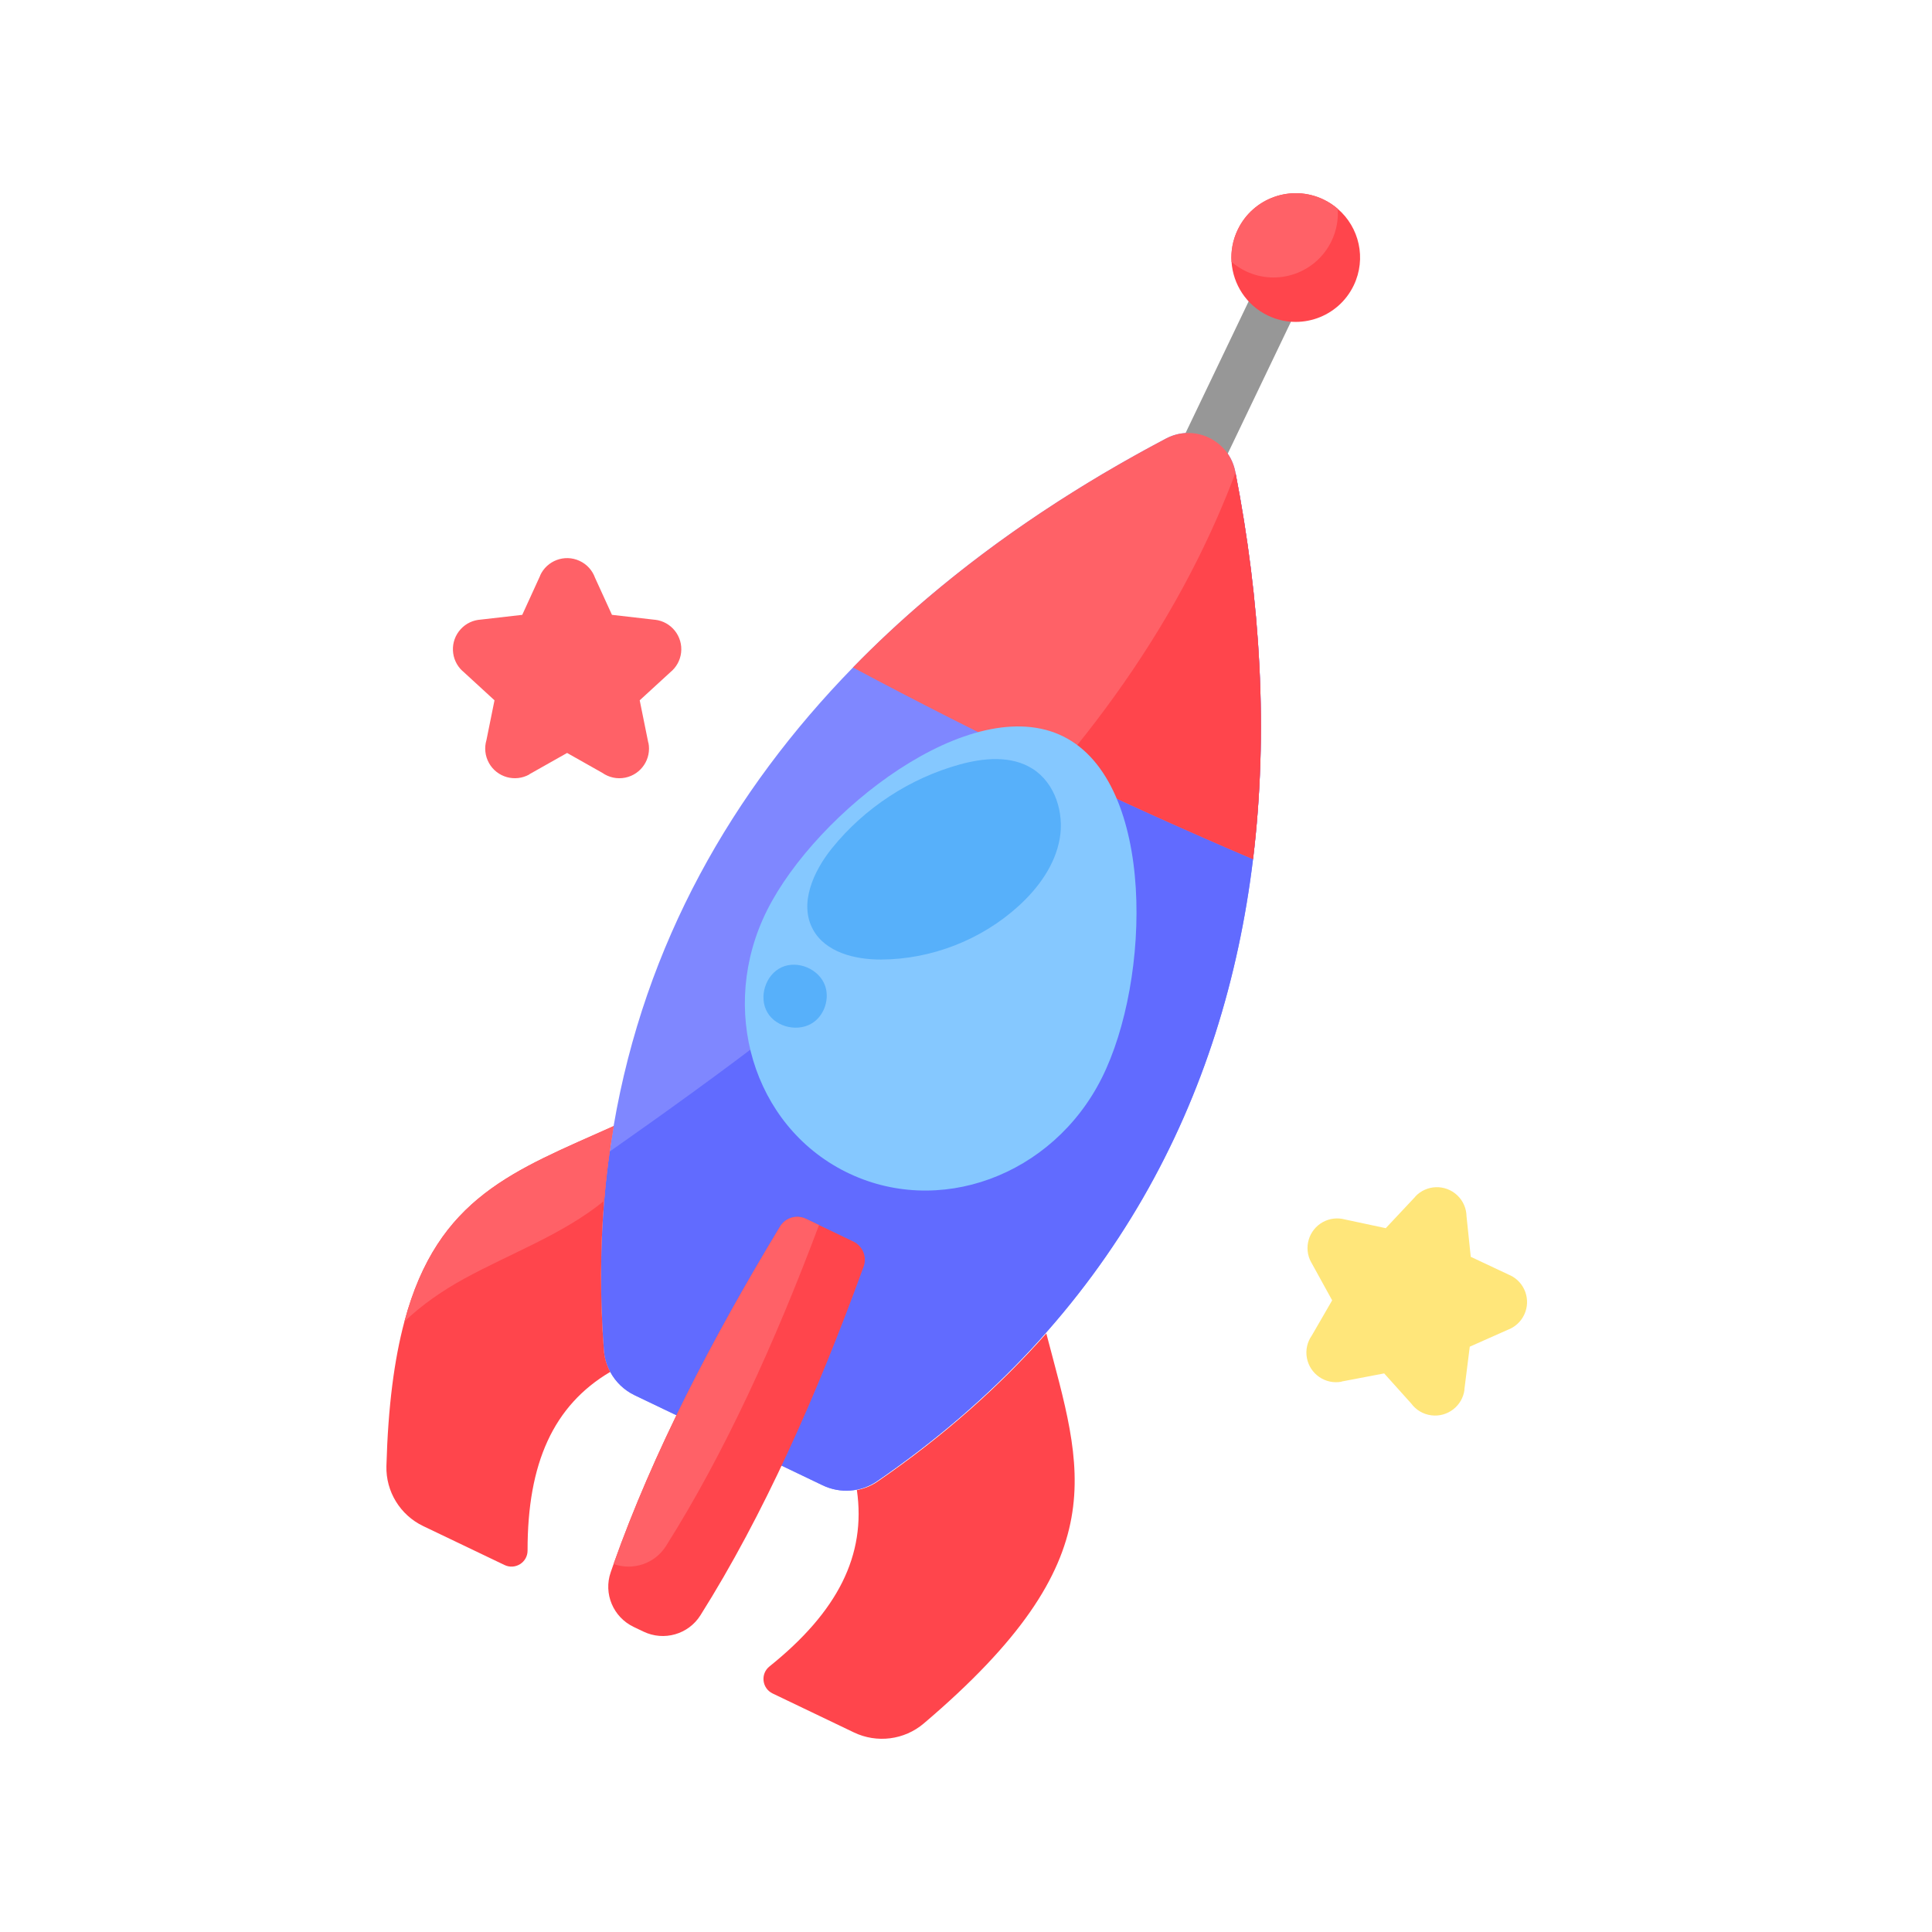 <svg width="100" height="100" viewBox="0 0 100 100" fill="none" xmlns="http://www.w3.org/2000/svg">
<path d="M45.4 76.661C44.569 77.234 43.495 77.317 42.584 76.881L32.85 72.217C32.302 71.955 31.863 71.527 31.586 71.008C31.4 70.667 31.286 70.285 31.257 69.885C30.949 65.782 31.14 61.917 31.76 58.286C33.377 48.83 37.909 40.951 44.149 34.549C48.778 29.799 54.347 25.863 60.359 22.696C61.823 21.926 63.621 22.787 63.938 24.411C65.239 31.081 65.66 37.887 64.857 44.47C63.365 56.754 57.619 68.261 45.4 76.661Z" fill="#7F87FF"/>
<path d="M61.974 28.98C55.402 42.097 43.32 51.346 31.556 59.605C31.101 62.85 30.986 66.276 31.257 69.885C31.286 70.285 31.4 70.668 31.585 71.009C31.863 71.528 32.302 71.955 32.85 72.218L42.584 76.881C43.494 77.317 44.569 77.235 45.4 76.662C57.619 68.262 63.365 56.754 64.857 44.471C65.658 37.907 65.241 31.121 63.949 24.47C63.371 26.005 62.71 27.51 61.974 28.98Z" fill="#616BFF"/>
<path d="M31.257 69.886C31.287 70.285 31.4 70.668 31.586 71.009C28.648 72.747 27.3 75.731 27.307 80.258C27.307 80.871 26.664 81.27 26.114 81.005L21.905 78.99C20.714 78.419 19.966 77.202 20.001 75.882C20.086 72.803 20.406 70.367 20.932 68.403C22.663 61.939 26.633 60.59 31.762 58.287C31.545 59.547 31.382 60.834 31.273 62.153C31.067 64.629 31.056 67.206 31.257 69.886Z" fill="#FF454C"/>
<path d="M54.157 69.017C51.716 71.776 48.823 74.347 45.434 76.677C45.104 76.905 44.735 77.056 44.352 77.125C44.839 80.504 43.358 83.423 39.826 86.256C39.349 86.639 39.44 87.39 39.991 87.654L44.2 89.671C45.391 90.24 46.807 90.061 47.813 89.207C57.887 80.648 56.008 76.11 54.157 69.017Z" fill="#FF454C"/>
<path d="M31.762 58.286C31.545 59.546 31.382 60.834 31.272 62.152C29.147 63.888 26.452 64.857 24.023 66.187C22.93 66.786 21.847 67.528 20.932 68.403C22.663 61.939 26.633 60.59 31.762 58.286Z" fill="#FF6167"/>
<path d="M44.702 65.557C42.253 72.283 39.509 78.441 36.252 83.611C35.628 84.598 34.362 84.957 33.309 84.453L32.794 84.207C31.738 83.7 31.226 82.484 31.61 81.38C31.659 81.237 31.709 81.096 31.759 80.954C33.805 75.181 36.833 69.349 40.376 63.486C40.651 63.027 41.234 62.855 41.717 63.087L42.392 63.41L44.17 64.262C44.654 64.493 44.884 65.055 44.702 65.557Z" fill="#FF454C"/>
<path d="M42.392 63.409C40.079 69.572 37.498 75.221 34.474 80.019C33.896 80.938 32.759 81.312 31.758 80.953C33.804 75.18 36.832 69.348 40.375 63.486C40.651 63.026 41.234 62.854 41.716 63.086L42.392 63.409Z" fill="#FF6167"/>
<path d="M67.261 15.729L65.07 14.68L59.992 25.278L62.183 26.328L67.261 15.729Z" fill="#979797"/>
<path d="M70.07 14.769C69.276 16.428 67.287 17.129 65.628 16.334C64.506 15.796 63.823 14.712 63.744 13.554C63.706 12.999 63.807 12.427 64.064 11.892C64.858 10.234 66.847 9.533 68.506 10.327C68.777 10.458 69.023 10.62 69.241 10.809C70.354 11.765 70.735 13.382 70.07 14.769Z" fill="#FF454C"/>
<path d="M68.922 12.471C68.127 14.129 66.139 14.83 64.479 14.035C64.208 13.905 63.962 13.742 63.744 13.554C63.706 12.999 63.807 12.427 64.064 11.892C64.858 10.234 66.847 9.533 68.506 10.327C68.777 10.458 69.023 10.62 69.241 10.809C69.279 11.363 69.179 11.934 68.922 12.471Z" fill="#FF6167"/>
<path d="M64.857 44.47C61.42 43.007 57.925 41.427 54.395 39.736C50.865 38.045 47.442 36.309 44.149 34.549C45.366 33.3 46.649 32.106 47.989 30.968C51.739 27.781 55.93 25.029 60.359 22.696C61.365 22.166 62.529 22.408 63.261 23.14C63.595 23.47 63.838 23.903 63.937 24.411C65.239 31.081 65.659 37.887 64.857 44.47Z" fill="#FF6167"/>
<path d="M61.974 28.98C59.992 32.937 57.505 36.54 54.68 39.872C58.114 41.511 61.513 43.046 64.857 44.471C65.656 37.907 65.241 31.123 63.948 24.471C63.371 26.005 62.71 27.51 61.974 28.98Z" fill="#FF454C"/>
<path d="M57.028 55.799C54.482 60.875 48.541 63.045 43.758 60.646C38.974 58.246 37.16 52.187 39.706 47.111C42.251 42.035 50.268 35.727 55.051 38.126C59.834 40.525 59.573 50.723 57.028 55.799Z" fill="#85C8FF"/>
<path d="M53.45 39.794C52.349 39.093 50.915 39.225 49.658 39.574C47.087 40.287 44.75 41.819 43.072 43.893C42.105 45.088 41.342 46.772 42.084 48.118C42.733 49.297 44.255 49.67 45.601 49.666C48.214 49.657 50.81 48.643 52.738 46.88C53.753 45.952 54.606 44.775 54.849 43.422C55.092 42.068 54.61 40.532 53.45 39.794Z" fill="#57B0FA"/>
<path d="M42.122 52.902C42.688 52.488 42.937 51.689 42.708 51.027C42.407 50.158 41.288 49.682 40.453 50.068C39.618 50.454 39.255 51.614 39.722 52.407C40.188 53.199 41.379 53.445 42.122 52.902Z" fill="#57B0FA"/>
<path d="M30.798 29.904L31.675 31.824L33.904 32.08L33.905 32.078C34.747 32.175 35.351 32.936 35.254 33.778C35.206 34.194 34.996 34.551 34.695 34.795L33.111 36.248L33.556 38.444L33.562 38.443C33.73 39.273 33.193 40.083 32.363 40.251C31.934 40.338 31.51 40.236 31.177 40.003L29.353 38.973L27.399 40.076L27.402 40.083C26.664 40.498 25.729 40.238 25.313 39.501C25.1 39.123 25.064 38.694 25.178 38.309L25.595 36.248L23.942 34.73L23.939 34.732C23.315 34.159 23.274 33.188 23.847 32.564C24.126 32.26 24.498 32.095 24.88 32.071L27.032 31.824L27.963 29.787L27.958 29.785C28.31 29.014 29.221 28.675 29.99 29.027C30.383 29.206 30.663 29.529 30.798 29.904Z" fill="#FF6167"/>
<path d="M75.907 62.953L76.126 65.052L78.157 66.007L78.159 66.005C78.925 66.365 79.255 67.279 78.894 68.046C78.716 68.425 78.403 68.696 78.04 68.831L76.075 69.704L75.795 71.927L75.802 71.927C75.695 72.768 74.928 73.364 74.088 73.257C73.654 73.203 73.285 72.972 73.044 72.645L71.644 71.087L69.44 71.508L69.441 71.516C68.609 71.674 67.806 71.129 67.646 70.297C67.564 69.872 67.668 69.453 67.9 69.125L68.952 67.305L67.869 65.338L67.867 65.339C67.458 64.597 67.729 63.664 68.471 63.255C68.832 63.056 69.239 63.019 69.608 63.118L71.726 63.57L73.259 61.937L73.254 61.933C73.834 61.315 74.805 61.284 75.423 61.864C75.737 62.158 75.9 62.554 75.907 62.953Z" fill="#FFE67A"/>
</svg>
